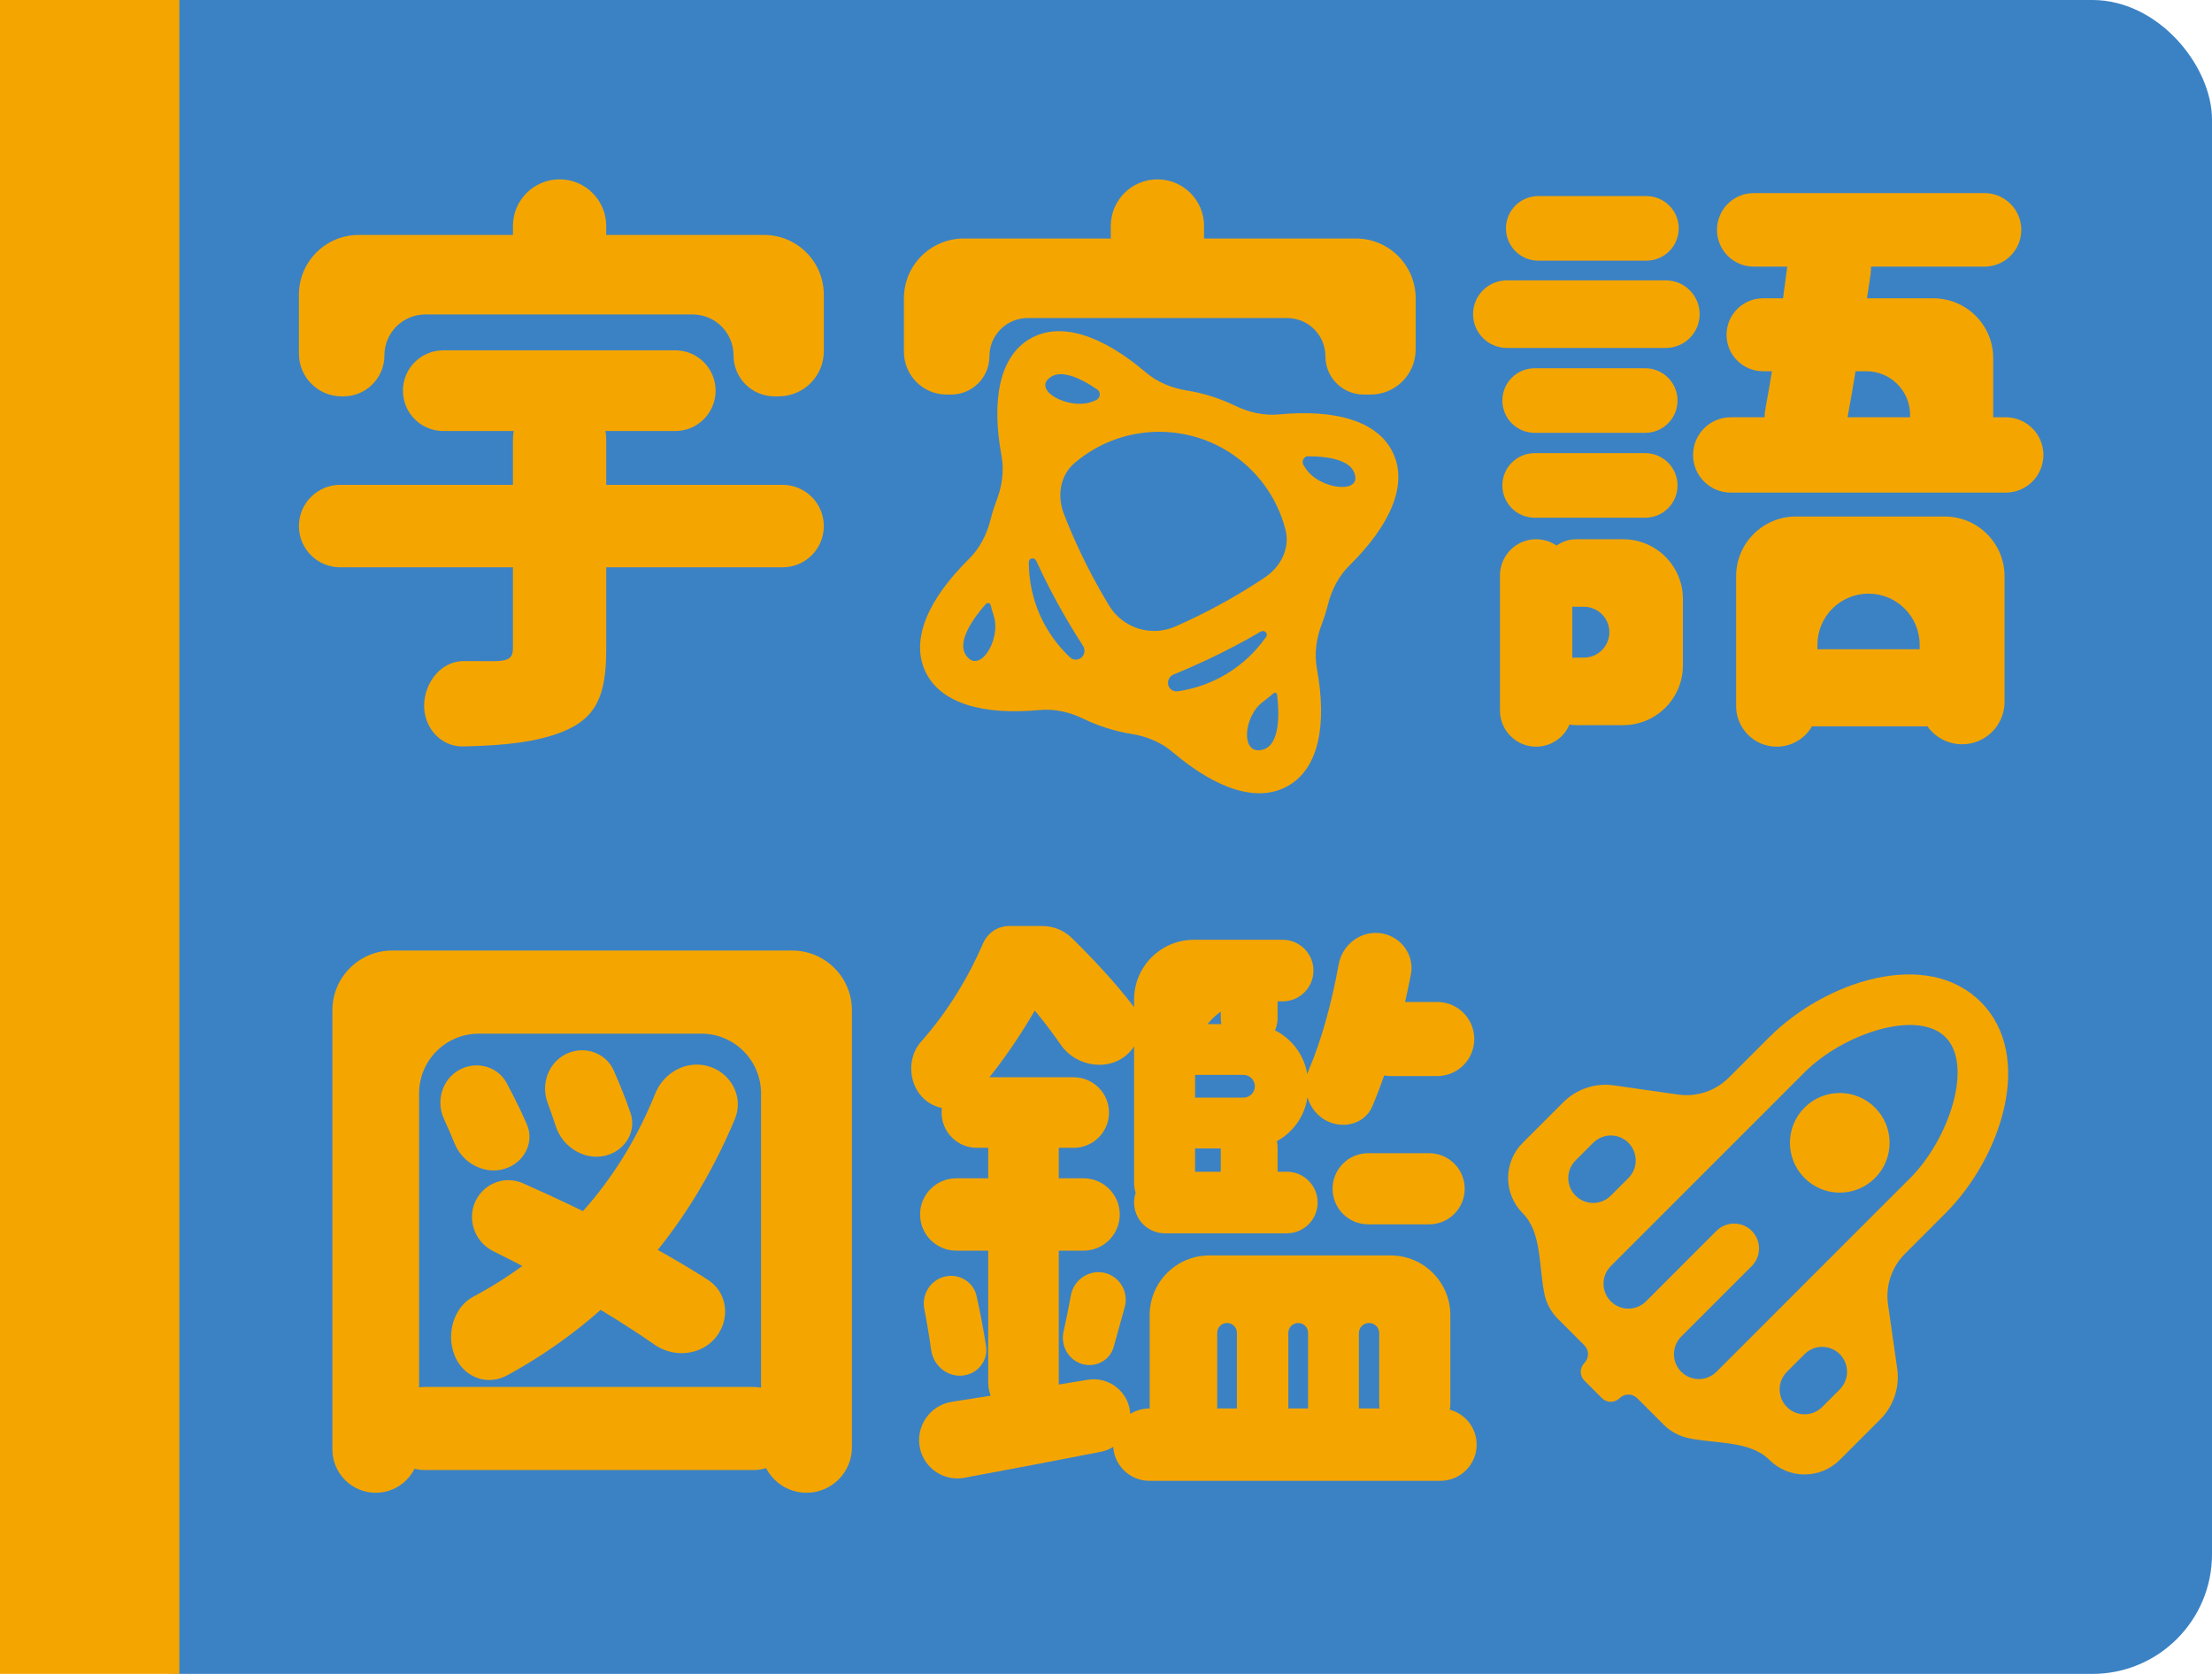 <svg width="74" height="56" viewBox="0 0 74 56" fill="none" xmlns="http://www.w3.org/2000/svg">
<rect x="2" width="72" height="56" rx="4" fill="#3B82C4"/>
<path d="M14.83 11.72C14.084 11.72 13.48 12.324 13.48 13.07C13.48 13.816 14.084 14.42 14.83 14.42H22.59C23.336 14.42 23.94 13.816 23.94 13.07C23.94 12.324 23.336 11.72 22.59 11.72H14.83ZM11.38 16.22C10.618 16.22 10 16.838 10 17.6C10 18.362 10.618 18.98 11.38 18.98H26.18C26.942 18.98 27.56 18.362 27.56 17.6C27.56 16.838 26.942 16.22 26.18 16.22H11.38ZM18.72 13.14C17.858 13.14 17.16 13.838 17.16 14.7V21.68C17.16 22.02 17.02 22.1 16.58 22.12C16.397 22.12 16.005 22.12 15.524 22.116C14.577 22.107 13.95 23.221 14.278 24.109C14.472 24.634 14.941 24.983 15.5 24.971C16.824 24.944 17.927 24.837 18.82 24.48C19.92 24.04 20.28 23.3 20.28 21.76V14.7C20.28 13.838 19.582 13.14 18.72 13.14ZM18.72 6C17.858 6 17.16 6.698 17.16 7.56V8.32C17.16 9.182 17.858 9.88 18.72 9.88C19.582 9.88 20.28 9.182 20.28 8.32V7.56C20.28 6.698 19.582 6 18.72 6ZM12 7.86C10.895 7.86 10 8.755 10 9.86V11.83C10 12.62 10.64 13.26 11.43 13.26H11.49C12.247 13.26 12.86 12.647 12.86 11.89C12.86 11.133 13.473 10.52 14.23 10.52H23.17C23.927 10.52 24.54 11.133 24.54 11.89C24.54 12.647 25.153 13.26 25.91 13.26H26.05C26.884 13.26 27.56 12.584 27.56 11.75V9.86C27.56 8.755 26.665 7.86 25.56 7.86H12Z" fill="#F5A500"/>
<path d="M38.72 6C37.858 6 37.16 6.698 37.16 7.56V8.32C37.16 9.182 37.858 9.88 38.72 9.88C39.582 9.88 40.28 9.182 40.28 8.32V7.56C40.28 6.698 39.582 6 38.72 6ZM32.24 7.98C31.135 7.98 30.24 8.875 30.24 9.98V11.77C30.24 12.56 30.88 13.2 31.67 13.2H31.82C32.527 13.2 33.1 12.627 33.1 11.92C33.1 11.213 33.673 10.64 34.38 10.64H43.06C43.767 10.64 44.34 11.213 44.34 11.92C44.34 12.627 44.913 13.2 45.62 13.2H45.85C46.684 13.2 47.36 12.524 47.36 11.69V9.98C47.36 8.875 46.465 7.98 45.36 7.98H32.24Z" fill="#F5A500"/>
<path d="M60.08 17.28C58.975 17.28 58.08 18.175 58.08 19.28V23.62C58.08 24.371 58.689 24.98 59.44 24.98C60.191 24.98 60.8 24.371 60.8 23.62V21.57C60.8 20.626 61.566 19.86 62.51 19.86C63.454 19.86 64.22 20.626 64.22 21.57V23.48C64.22 24.264 64.856 24.9 65.64 24.9C66.424 24.9 67.06 24.264 67.06 23.48V19.28C67.06 18.175 66.165 17.28 65.06 17.28H60.08ZM58.98 9.98C58.306 9.98 57.76 10.526 57.76 11.2C57.76 11.874 58.306 12.42 58.98 12.42H62.44C63.246 12.42 63.9 13.074 63.9 13.88V13.95C63.9 14.718 64.522 15.34 65.29 15.34C66.058 15.34 66.68 14.718 66.68 13.95V11.98C66.68 10.875 65.785 9.98 64.68 9.98H58.98ZM61.31 7.605C60.558 7.547 59.896 8.096 59.801 8.844C59.597 10.459 59.331 12.204 59.058 13.687C58.9 14.548 59.552 15.36 60.428 15.36C61.075 15.36 61.634 14.906 61.753 14.269C62.028 12.786 62.326 10.931 62.578 9.181C62.692 8.388 62.109 7.668 61.31 7.605ZM58.67 6.46C57.991 6.46 57.44 7.011 57.44 7.69C57.44 8.369 57.991 8.92 58.67 8.92H66.39C67.069 8.92 67.62 8.369 67.62 7.69C67.62 7.011 67.069 6.46 66.39 6.46H58.67ZM57.9 13.96C57.204 13.96 56.64 14.524 56.64 15.22C56.64 15.916 57.204 16.48 57.9 16.48H67.1C67.796 16.48 68.36 15.916 68.36 15.22C68.36 14.524 67.796 13.96 67.1 13.96H57.9ZM60.41 21.72C59.698 21.72 59.12 22.298 59.12 23.01C59.12 23.722 59.698 24.3 60.41 24.3H64.59C65.302 24.3 65.88 23.722 65.88 23.01C65.88 22.298 65.302 21.72 64.59 21.72H60.41ZM51.34 12.32C50.743 12.32 50.26 12.803 50.26 13.4C50.26 13.996 50.743 14.48 51.34 14.48H55.04C55.636 14.48 56.12 13.996 56.12 13.4C56.12 12.803 55.636 12.32 55.04 12.32H51.34ZM51.46 6.56C50.864 6.56 50.38 7.044 50.38 7.64C50.38 8.236 50.864 8.72 51.46 8.72H55.08C55.676 8.72 56.16 8.236 56.16 7.64C56.16 7.044 55.676 6.56 55.08 6.56H51.46ZM51.34 15.16C50.743 15.16 50.26 15.643 50.26 16.24C50.26 16.837 50.743 17.32 51.34 17.32H55.04C55.636 17.32 56.12 16.837 56.12 16.24C56.12 15.643 55.636 15.16 55.04 15.16H51.34ZM50.41 9.38C49.786 9.38 49.28 9.886 49.28 10.51C49.28 11.134 49.786 11.64 50.41 11.64H55.73C56.354 11.64 56.86 11.134 56.86 10.51C56.86 9.886 56.354 9.38 55.73 9.38H50.41ZM52.73 18.04C52.106 18.04 51.6 18.551 51.6 19.175C51.6 19.794 52.101 20.3 52.72 20.3H52.99C53.459 20.3 53.84 20.681 53.84 21.15C53.84 21.619 53.459 22 52.99 22H52.72C52.101 22 51.6 22.506 51.6 23.125C51.6 23.749 52.106 24.26 52.73 24.26H54.3C55.405 24.26 56.3 23.365 56.3 22.26V20.04C56.3 18.935 55.405 18.04 54.3 18.04H52.73ZM51.39 18.04C50.722 18.04 50.18 18.582 50.18 19.25V23.77C50.18 24.438 50.722 24.98 51.39 24.98C52.058 24.98 52.6 24.438 52.6 23.77V19.25C52.6 18.582 52.058 18.04 51.39 18.04Z" fill="#F5A500"/>
<path fill-rule="evenodd" clip-rule="evenodd" d="M35.19 12.59C34.441 13.023 35.77 13.754 36.57 13.427C36.598 13.415 36.627 13.404 36.655 13.392C36.809 13.332 36.845 13.124 36.708 13.031C36.048 12.577 35.505 12.408 35.19 12.59ZM40.505 13.251C40.24 13.169 39.972 13.107 39.701 13.063C39.2 12.983 38.719 12.788 38.333 12.459C36.891 11.232 35.492 10.736 34.462 11.331C33.433 11.925 33.163 13.384 33.504 15.246C33.596 15.746 33.524 16.26 33.343 16.734C33.26 16.95 33.191 17.17 33.136 17.391C33.012 17.883 32.776 18.345 32.414 18.702C31.067 20.032 30.452 21.381 30.954 22.458C31.456 23.536 32.887 23.932 34.773 23.754C35.278 23.706 35.784 23.822 36.241 24.044C36.474 24.158 36.717 24.256 36.967 24.338C37.26 24.434 37.558 24.506 37.858 24.554C38.358 24.634 38.84 24.829 39.226 25.158C40.669 26.386 42.068 26.882 43.097 26.287C44.127 25.693 44.397 24.234 44.056 22.372C43.964 21.873 44.036 21.359 44.217 20.885C44.298 20.672 44.368 20.452 44.424 20.228C44.547 19.736 44.784 19.273 45.145 18.917C46.493 17.587 47.108 16.237 46.606 15.16C46.104 14.082 44.674 13.686 42.788 13.864C42.283 13.912 41.777 13.796 41.321 13.574C41.059 13.447 40.786 13.339 40.505 13.251ZM43.614 15.57C43.527 15.441 43.611 15.263 43.766 15.264C44.58 15.267 45.132 15.441 45.288 15.774C45.653 16.558 44.145 16.395 43.678 15.668C43.657 15.635 43.635 15.602 43.614 15.57ZM42.605 23.193C42.648 23.155 42.716 23.18 42.723 23.237C42.835 24.171 42.718 24.827 42.37 25.028C42.338 25.047 42.303 25.062 42.265 25.073C41.485 25.311 41.59 23.969 42.245 23.483C42.368 23.392 42.489 23.295 42.605 23.193ZM33.245 20.604C33.503 21.4 32.755 22.606 32.303 21.901C32.292 21.882 32.281 21.863 32.272 21.844C32.105 21.485 32.375 20.893 32.984 20.204C33.033 20.149 33.124 20.173 33.142 20.245C33.173 20.366 33.207 20.486 33.245 20.604ZM42.353 21.311C41.633 22.34 40.548 22.963 39.396 23.128C39.302 23.141 39.211 23.108 39.148 23.038C39.011 22.886 39.07 22.643 39.26 22.566C39.61 22.423 39.962 22.269 40.317 22.104C40.971 21.799 41.593 21.473 42.174 21.131C42.301 21.057 42.438 21.19 42.353 21.311ZM43.005 17.724C43.163 18.339 42.849 18.957 42.323 19.311C41.558 19.827 40.674 20.333 39.702 20.786C39.576 20.845 39.451 20.902 39.326 20.957C38.511 21.317 37.562 21.018 37.101 20.255C37.03 20.138 36.96 20.02 36.891 19.9C36.355 18.971 35.921 18.049 35.59 17.189C35.362 16.596 35.459 15.91 35.941 15.497C36.356 15.14 36.839 14.861 37.367 14.68C37.596 14.602 37.831 14.543 38.07 14.504C38.301 14.466 38.539 14.446 38.781 14.446C39.228 14.446 39.66 14.514 40.067 14.639C40.49 14.77 40.9 14.967 41.282 15.235C41.674 15.509 42.007 15.837 42.278 16.2C42.622 16.661 42.866 17.18 43.005 17.724ZM36.233 21.611C36.344 21.783 36.253 22.016 36.053 22.062C35.961 22.083 35.867 22.058 35.799 21.994C34.949 21.198 34.418 20.065 34.418 18.809C34.418 18.662 34.606 18.63 34.668 18.765C34.948 19.378 35.27 20.002 35.631 20.627C35.827 20.965 36.027 21.294 36.233 21.611Z" fill="#F5A500"/>
<path d="M23.644 35.656C22.923 35.479 22.197 35.898 21.92 36.587C20.708 39.594 18.644 41.877 15.831 43.383C15.057 43.797 14.86 44.946 15.379 45.653C15.755 46.165 16.406 46.316 16.964 46.013C20.365 44.158 22.965 41.301 24.583 37.443C24.9 36.688 24.438 35.852 23.644 35.656ZM16.062 39.937C15.556 40.565 15.781 41.503 16.504 41.859C18.383 42.787 20.42 43.95 21.891 44.982C22.548 45.442 23.474 45.349 23.967 44.716C24.439 44.109 24.332 43.237 23.687 42.819C21.959 41.703 19.523 40.477 17.486 39.583C16.986 39.363 16.404 39.512 16.062 39.937ZM15.489 35.733C14.831 36.004 14.554 36.784 14.851 37.431C14.978 37.708 15.099 37.987 15.209 38.258C15.496 38.964 16.32 39.359 17.018 39.052C17.58 38.805 17.87 38.179 17.626 37.615C17.433 37.169 17.197 36.691 16.95 36.233C16.67 35.712 16.037 35.507 15.489 35.733ZM19.08 35.202C18.396 35.436 18.067 36.212 18.319 36.889C18.417 37.152 18.508 37.416 18.591 37.673C18.83 38.419 19.647 38.89 20.383 38.623C20.957 38.414 21.291 37.817 21.095 37.239C20.939 36.781 20.742 36.288 20.533 35.815C20.288 35.26 19.654 35.006 19.08 35.202ZM13.12 31.8C12.015 31.8 11.12 32.695 11.12 33.8V48.49C11.12 49.291 11.769 49.94 12.57 49.94C13.371 49.94 14.02 49.291 14.02 48.49V36.58C14.02 35.475 14.915 34.58 16.02 34.58H23.46C24.565 34.58 25.46 35.475 25.46 36.58V48.42C25.46 49.26 26.141 49.94 26.98 49.94C27.82 49.94 28.5 49.26 28.5 48.42V33.8C28.5 32.695 27.605 31.8 26.5 31.8H13.12ZM14.21 46.4C13.442 46.4 12.82 47.022 12.82 47.79C12.82 48.558 13.442 49.18 14.21 49.18H25.21C25.978 49.18 26.6 48.558 26.6 47.79C26.6 47.022 25.978 46.4 25.21 46.4H14.21Z" fill="#F5A500"/>
<path d="M45.77 38.58C45.113 38.58 44.58 39.113 44.58 39.77C44.58 40.427 45.113 40.96 45.77 40.96H47.81C48.467 40.96 49 40.427 49 39.77C49 39.113 48.467 38.58 47.81 38.58H45.77ZM38.97 39.2C38.401 39.2 37.94 39.661 37.94 40.23C37.94 40.799 38.401 41.26 38.97 41.26H43.05C43.619 41.26 44.08 40.799 44.08 40.23C44.08 39.661 43.619 39.2 43.05 39.2H38.97ZM41.79 32.32C41.265 32.32 40.84 32.745 40.84 33.27V34.07C40.84 34.595 41.265 35.02 41.79 35.02C42.315 35.02 42.74 34.595 42.74 34.07V33.27C42.74 32.745 42.315 32.32 41.79 32.32ZM41.79 37.44C41.265 37.44 40.84 37.865 40.84 38.39V39.29C40.84 39.815 41.265 40.24 41.79 40.24C42.315 40.24 42.74 39.815 42.74 39.29V38.39C42.74 37.865 42.315 37.44 41.79 37.44ZM38.45 47.12C37.782 47.12 37.24 47.662 37.24 48.33C37.24 48.998 37.782 49.54 38.45 49.54H48.19C48.858 49.54 49.4 48.998 49.4 48.33C49.4 47.662 48.858 47.12 48.19 47.12H38.45ZM39.94 31.44C38.836 31.44 37.94 32.335 37.94 33.44V39.58C37.94 40.143 38.397 40.6 38.96 40.6C39.523 40.6 39.98 40.143 39.98 39.58V35.48C39.98 34.386 40.867 33.5 41.96 33.5H42.91C43.479 33.5 43.94 33.039 43.94 32.47C43.94 31.901 43.479 31.44 42.91 31.44H39.94ZM39.99 34.26C39.521 34.26 39.14 34.641 39.14 35.11C39.14 35.58 39.521 35.96 39.99 35.96H41.6C41.81 35.96 41.98 36.13 41.98 36.34C41.98 36.55 41.81 36.72 41.6 36.72H40.05C39.581 36.72 39.2 37.101 39.2 37.57C39.2 38.039 39.581 38.42 40.05 38.42H41.76C42.865 38.42 43.76 37.525 43.76 36.42V36.26C43.76 35.155 42.865 34.26 41.76 34.26H39.99ZM46.24 31.229C45.555 31.105 44.909 31.58 44.784 32.265C44.553 33.535 44.22 34.772 43.785 35.793C43.533 36.383 43.752 37.117 44.299 37.451C44.869 37.798 45.642 37.633 45.905 37.02C46.445 35.761 46.89 34.201 47.2 32.602C47.325 31.957 46.886 31.347 46.24 31.229ZM31.852 46.895C31.105 47.009 30.609 47.735 30.781 48.471C30.937 49.137 31.588 49.564 32.261 49.439C33.678 49.176 35.267 48.874 36.825 48.57C37.437 48.451 37.861 47.89 37.81 47.268C37.751 46.553 37.093 46.042 36.386 46.16C34.785 46.428 33.196 46.689 31.852 46.895ZM32.68 36.04C32.028 36.04 31.5 36.568 31.5 37.22C31.5 37.872 32.028 38.4 32.68 38.4H35.92C36.572 38.4 37.1 37.872 37.1 37.22C37.1 36.568 36.572 36.04 35.92 36.04H32.68ZM31.99 39.42C31.322 39.42 30.78 39.962 30.78 40.63C30.78 41.298 31.322 41.84 31.99 41.84H36.25C36.918 41.84 37.46 41.298 37.46 40.63C37.46 39.962 36.918 39.42 36.25 39.42H31.99ZM31.603 42.709C31.124 42.826 30.828 43.305 30.922 43.789C31.01 44.245 31.09 44.719 31.151 45.165C31.229 45.736 31.787 46.141 32.343 45.994C32.769 45.882 33.052 45.479 32.988 45.044C32.909 44.514 32.797 43.921 32.67 43.357C32.563 42.878 32.08 42.593 31.603 42.709ZM36.949 42.582C36.429 42.463 35.918 42.816 35.824 43.341C35.752 43.741 35.668 44.158 35.58 44.547C35.471 45.028 35.755 45.52 36.233 45.641C36.677 45.753 37.13 45.504 37.256 45.064C37.372 44.655 37.495 44.202 37.625 43.736C37.768 43.229 37.462 42.7 36.949 42.582ZM34.24 36.96C33.588 36.96 33.06 37.488 33.06 38.14V46.255C33.06 46.981 33.71 47.535 34.428 47.42C34.999 47.328 35.42 46.834 35.42 46.255V38.14C35.42 37.488 34.892 36.96 34.24 36.96ZM46.544 33.52C45.996 33.52 45.513 33.88 45.356 34.406C45.118 35.201 45.714 36 46.544 36H48.08C48.765 36 49.32 35.445 49.32 34.76C49.32 34.075 48.765 33.52 48.08 33.52H46.544ZM40.46 42C39.355 42 38.46 42.895 38.46 44V47.03C38.46 47.654 38.966 48.16 39.59 48.16C40.214 48.16 40.72 47.654 40.72 47.03V44.59C40.72 44.408 40.868 44.26 41.05 44.26C41.232 44.26 41.38 44.408 41.38 44.59V47.3C41.38 47.775 41.765 48.16 42.24 48.16C42.715 48.16 43.1 47.775 43.1 47.3V44.59C43.1 44.408 43.248 44.26 43.43 44.26C43.612 44.26 43.76 44.408 43.76 44.59V47.31C43.76 47.779 44.141 48.16 44.61 48.16C45.08 48.16 45.46 47.779 45.46 47.31V44.6C45.46 44.412 45.612 44.26 45.8 44.26C45.988 44.26 46.14 44.412 46.14 44.6V46.97C46.14 47.627 46.673 48.16 47.33 48.16C47.987 48.16 48.52 47.627 48.52 46.97V44C48.52 42.895 47.625 42 46.52 42H40.46ZM33.752 30.98C33.372 30.98 33.035 31.217 32.885 31.566C32.417 32.649 31.731 33.818 30.808 34.856C30.365 35.355 30.381 36.176 30.825 36.674C31.258 37.162 32.045 37.259 32.481 36.773C33.867 35.227 34.761 33.627 35.395 32.37C35.438 32.284 35.46 32.19 35.46 32.095V31.88C35.46 31.659 35.281 31.48 35.06 31.48H34.91C34.772 31.48 34.66 31.368 34.66 31.23C34.66 31.092 34.548 30.98 34.41 30.98H33.752ZM34.42 30.98C33.868 30.98 33.42 31.428 33.42 31.98V32.678C33.42 32.845 33.555 32.98 33.722 32.98C33.798 32.98 33.871 33.008 33.926 33.06C34.434 33.546 35.001 34.253 35.491 34.957C36.024 35.723 37.181 35.87 37.808 35.178C38.196 34.751 38.264 34.119 37.914 33.66C37.338 32.903 36.565 32.075 35.854 31.378C35.59 31.12 35.235 30.98 34.866 30.98H34.42Z" fill="#F5A500"/>
<path fill-rule="evenodd" clip-rule="evenodd" d="M59.191 34.697L57.836 36.052C57.39 36.497 56.762 36.707 56.138 36.618L53.993 36.311C53.37 36.222 52.742 36.432 52.297 36.877L50.941 38.232C50.29 38.883 50.29 39.938 50.941 40.589C51.592 41.24 51.474 42.402 51.67 43.301C51.735 43.603 51.885 43.89 52.12 44.125L53.004 45.009C53.166 45.171 53.166 45.435 53.004 45.598C52.841 45.761 52.841 46.025 53.004 46.187L53.593 46.776C53.756 46.939 54.019 46.939 54.182 46.776C54.345 46.614 54.609 46.614 54.771 46.776L55.655 47.66C55.89 47.895 56.177 48.045 56.479 48.111C57.378 48.306 58.54 48.188 59.191 48.839C59.842 49.49 60.897 49.49 61.548 48.839L62.903 47.484C63.348 47.038 63.558 46.41 63.469 45.786L63.162 43.642C63.073 43.018 63.283 42.39 63.728 41.945L65.083 40.589C66.943 38.73 68.081 35.337 66.262 33.518C64.443 31.7 61.05 32.837 59.191 34.697ZM56.245 44.714C55.919 45.039 55.919 45.567 56.245 45.893C56.57 46.218 57.098 46.218 57.423 45.893L62.726 40.589L63.905 39.411C65.197 38.119 66.028 35.641 65.083 34.697C64.139 33.752 61.661 34.583 60.369 35.875L59.191 37.054L53.888 42.357C53.562 42.682 53.562 43.21 53.888 43.536C54.213 43.861 54.74 43.861 55.066 43.536L57.423 41.178C57.748 40.853 58.276 40.853 58.602 41.178C58.927 41.504 58.927 42.032 58.602 42.357L56.245 44.714ZM53.298 38.232C53.484 38.047 53.746 37.959 54.005 37.996C54.685 38.094 54.962 38.925 54.477 39.411L53.888 40C53.562 40.325 53.034 40.325 52.709 40C52.383 39.675 52.383 39.147 52.709 38.822L53.298 38.232ZM59.78 47.071C59.455 46.746 59.455 46.218 59.78 45.893L60.369 45.303C60.855 44.818 61.686 45.095 61.783 45.775C61.821 46.034 61.733 46.296 61.548 46.482L60.959 47.071C60.633 47.397 60.105 47.397 59.78 47.071ZM60.369 39.411C59.718 38.76 59.718 37.705 60.369 37.054C61.02 36.403 62.075 36.403 62.726 37.054C63.377 37.705 63.377 38.76 62.726 39.411C62.075 40.062 61.02 40.062 60.369 39.411Z" fill="#F5A500"/>
<rect width="6" height="56" fill="#F5A500"/>
</svg>
